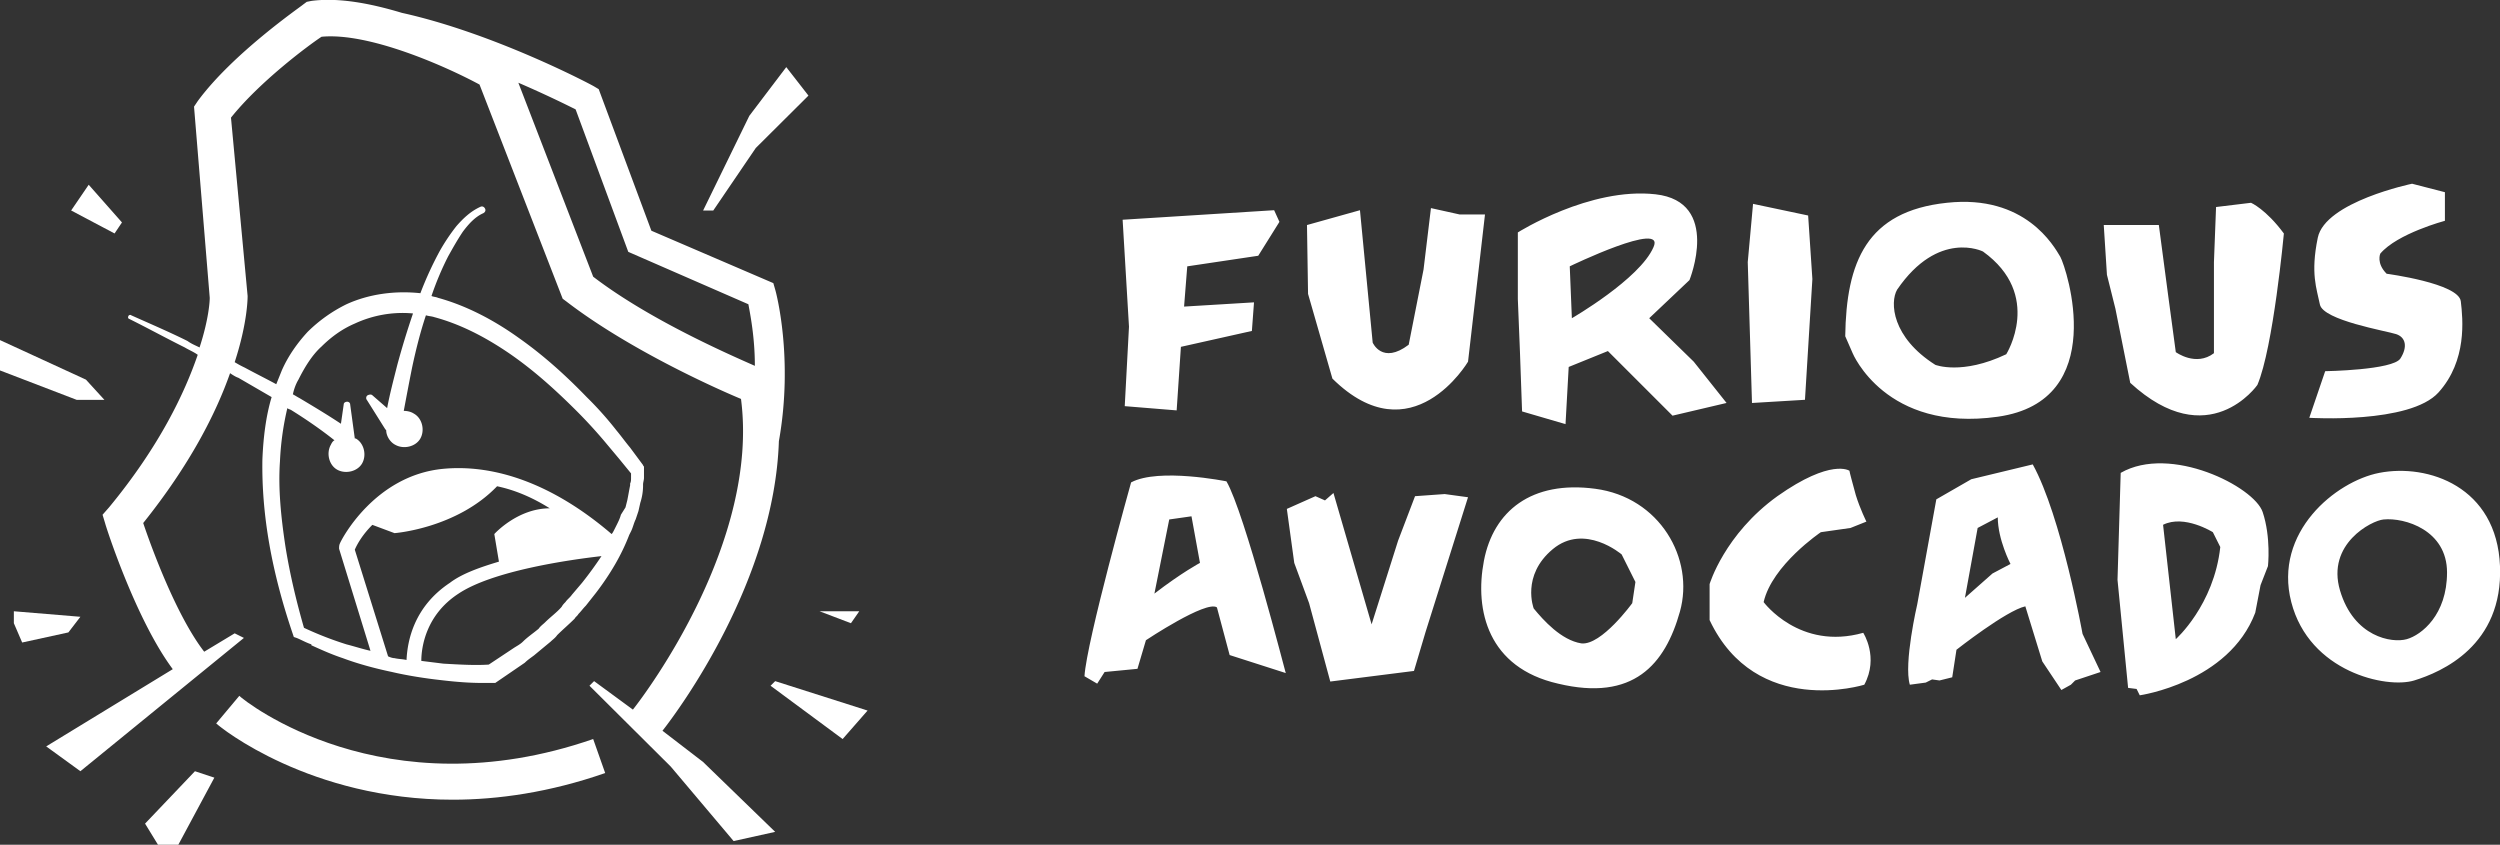 <svg width="219" height="74" fill="none" xmlns="http://www.w3.org/2000/svg"><rect width="100%" height="100%" fill="#333333" stroke="none"/><g clip-path="url(#clip0_825_4503)" fill="#fff"><path d="M98.342 19.25l.557 9.37-.372 6.959 4.548.371.372-5.567 6.218-1.392.186-2.505-6.126.371.278-3.525 6.219-.928 1.856-2.97-.464-1.02-13.272.835zM114.492 19.713l4.641-1.299 1.114 11.598s.835 1.948 3.155.186l1.3-6.588.649-5.381 2.506.556h2.228L128.6 31.682s-4.919 8.35-11.88 1.485l-2.135-7.423-.093-6.03zM148.369 31.68l-3.898-3.804 3.527-3.34s2.784-6.866-2.97-7.515c-5.755-.65-12.066 3.34-12.066 3.34v5.845l.186 4.64.185 5.195 3.806 1.114.278-5.01 3.434-1.392 5.662 5.66 4.733-1.114-2.877-3.619zm-10.674-3.804l-.185-4.546s8.446-4.082 7.332-1.67c-1.206 2.783-7.147 6.216-7.147 6.216zM153.567 17.857l-.464 5.104.371 12.34 4.641-.279.649-10.577-.371-5.567-4.826-1.02zM180.483 22.495c-.557-.928-3.063-5.474-9.931-4.732-7.054.742-8.818 5.196-8.91 11.69l.649 1.485s2.878 6.96 12.716 5.567c9.838-1.391 6.033-12.99 5.476-14.01zm-4.734 8.536c-3.898 1.856-6.218.928-6.218.928-3.806-2.412-3.991-5.474-3.341-6.588 3.619-5.288 7.517-3.34 7.517-3.34 5.291 3.804 2.042 9 2.042 9zM184.288 19.712h4.826l.836 6.31.649 4.824s1.764 1.3 3.342.093v-7.98l.185-4.824 3.063-.371s1.3.556 2.878 2.69c0 0-.929 10.021-2.321 13.268 0 0-4.269 6.124-11.138-.185l-1.299-6.495-.742-2.97-.279-4.36zM214.174 16.836v2.505s-4.176 1.114-5.661 2.877c0 0-.372.834.556 1.762 0 0 6.312.835 6.497 2.413.186 1.577.557 5.196-1.949 7.98-2.506 2.783-11.323 2.226-11.323 2.226l1.392-4.083s5.94-.092 6.59-1.113c.65-1.02.464-1.856-.371-2.134-.836-.278-6.404-1.206-6.683-2.598-.278-1.392-.835-2.69-.185-5.845.649-3.155 8.26-4.732 8.26-4.732l2.877.742zM107.437 42.166s-5.94-1.206-8.353.093c0 0-3.898 13.917-4.084 16.979l1.114.65.65-1.021 2.877-.278.742-2.506s5.291-3.525 6.219-2.876l1.114 4.175 4.919 1.578c0 .093-3.62-14.103-5.198-16.794zm-2.32 7.144s-1.578.835-3.991 2.69l1.299-6.494 1.949-.278.743 4.082zM112.728 44.58l2.506-1.114.835.371.742-.65 3.342 11.506 2.32-7.33 1.485-3.897 2.599-.186 2.042.279-3.713 11.783-1.021 3.433-7.332.928-1.856-6.866-1.3-3.526-.649-4.732zM139.736 42.816c-5.569-.742-8.91 1.948-9.745 6.31-.836 4.36.371 9.37 6.497 10.762 6.59 1.578 9.374-1.67 10.673-6.31 1.3-4.638-1.763-10.02-7.425-10.762zm3.249 10.02s-2.692 3.712-4.455 3.526c-1.764-.278-3.342-2.04-4.177-3.061 0 0-1.114-2.877 1.671-5.196 2.784-2.32 6.033.464 6.033.464l1.206 2.412-.278 1.856zM162.012 41.239c0 .093.279 1.113.557 2.134.371 1.206.928 2.32.928 2.32l-1.392.556-2.599.371s-4.269 2.876-5.012 6.124c0 0 3.156 4.268 8.725 2.69 0 0 1.392 2.135.093 4.547 0 0-9.467 2.969-13.551-5.66v-3.154s1.299-4.361 5.94-7.702c4.733-3.34 6.311-2.226 6.311-2.226zM184.009 58.867l-1.578-3.34s-1.856-10.299-4.362-14.845l-5.384 1.299-3.063 1.762-1.67 9.186s-1.207 5.196-.65 7.052l1.392-.186.557-.278.65.092 1.114-.278.371-2.412s4.362-3.433 6.033-3.804l1.485 4.824 1.671 2.505.835-.463.371-.372 2.228-.742zm-9.467-8.629l-2.414 2.134 1.114-6.123 1.764-.928c0 1.948 1.113 4.082 1.113 4.082l-1.577.835zM198.674 49.589s.278-2.505-.464-4.732c-.743-2.227-8.075-5.938-12.437-3.433l-.279 9.371.928 9.464.743.093.278.557s7.797-1.114 10.117-7.237l.464-2.413.65-1.67zm-8.075 6.402l-1.114-10.02c1.856-.928 4.362.649 4.362.649l.65 1.299c-.557 5.103-3.898 8.072-3.898 8.072zM208.419 41.424c-3.805.742-9.281 5.196-7.703 11.32 1.578 6.123 8.353 7.608 10.766 6.866 2.414-.743 7.797-3.062 7.518-10.021-.278-6.959-6.311-9-10.581-8.165zm2.414 14.567c-1.3.371-4.641-.185-5.848-4.268-1.206-4.082 2.785-6.124 3.806-6.216 1.856-.186 5.569.927 5.569 4.639 0 3.711-2.228 5.474-3.527 5.845z"/></g><g clip-path="url(#clip1_825_4503)" fill="#fff"><path d="M20.963 60.955l-2.024 2.416c.405.402 8.256 6.683 20.72 6.683 3.966 0 8.499-.644 13.355-2.335l-1.052-2.98c-18.373 6.362-30.514-3.3-31-3.784z"/><path d="M58.032 64.015c1.457-1.852 9.793-13.125 10.198-25.364 1.295-7.247-.243-13.045-.324-13.287l-.162-.563-10.683-4.59-4.614-12.4-.404-.242c-.405-.242-8.822-4.67-16.835-6.442C32.537.322 29.704-.242 27.276.08l-.405.081-.324.242c-.162.16-6.15 4.267-9.226 8.454l-.324.484 1.376 16.748c0 .322-.081 1.852-.89 4.348-.324-.16-.729-.322-1.053-.563-1.618-.805-3.318-1.53-4.937-2.255-.08-.08-.243 0-.243.08-.08.081 0 .242.081.242 1.619.805 3.238 1.691 4.856 2.496.405.242.81.403 1.134.644-1.134 3.302-3.319 7.972-7.77 13.367l-.567.644.243.806c.08.322 2.67 8.374 5.908 12.722L4.047 65.384l2.995 2.174 14.325-11.676-.809-.402-2.67 1.61c-2.429-3.14-4.614-9.099-5.343-11.273 4.128-5.153 6.394-9.663 7.608-13.125.243.161.486.322.729.403l2.913 1.69c-.485 1.611-.728 3.463-.809 5.476-.08 4.831.81 9.824 2.671 15.3l.081.24.243.081c.404.161.81.403 1.295.564v.08c.89.403 1.78.806 2.752 1.128 1.295.483 2.752.886 4.29 1.208 1.375.322 2.913.563 4.37.724 1.376.162 2.509.242 3.642.242h1.052l2.59-1.772c.243-.241.486-.402.81-.644.485-.402.97-.805 1.457-1.207.161-.162.404-.323.566-.564.486-.483 1.052-.966 1.538-1.45.08-.16.243-.241.324-.402.242-.242.404-.483.647-.725l.89-1.127c1.295-1.691 2.267-3.382 2.914-5.073l.162-.322c.162-.322.243-.725.405-1.047l.243-.725.162-.724a4.931 4.931 0 00.242-1.45v-.16c0-.162.081-.403.081-.565v-.16-.322V40.905c0-.081-.08-.081-.08-.162l-1.134-1.53c-.404-.483-.81-1.047-1.214-1.53a30.069 30.069 0 00-2.59-2.898c-2.023-2.094-3.966-3.785-5.908-5.154-2.348-1.69-4.776-2.899-7.123-3.543-.162-.08-.404-.08-.566-.16a26.12 26.12 0 011.456-3.463c.405-.725.81-1.45 1.296-2.175.485-.644 1.052-1.288 1.78-1.61.162-.08.243-.242.162-.402-.08-.162-.243-.242-.405-.162-.89.403-1.538 1.047-2.104 1.691a16.99 16.99 0 00-1.457 2.175 30.668 30.668 0 00-1.7 3.703c-2.266-.241-4.532.081-6.474.967a12.961 12.961 0 00-3.4 2.416c-.89.966-1.7 2.093-2.266 3.381l-.486 1.208c-.89-.483-1.861-.966-2.752-1.45a8.816 8.816 0 01-.89-.482c1.133-3.463 1.133-5.637 1.133-5.798l-1.457-15.621c2.51-3.14 6.718-6.281 7.932-7.086 4.209-.403 11.008 2.657 13.84 4.187l7.285 18.762.324.241c5.341 4.107 12.788 7.489 15.297 8.536 1.618 12.48-8.256 25.686-9.47 27.216l-3.4-2.496-.404.403 7.122 7.086 5.504 6.522 3.642-.805-6.313-6.12-3.561-2.738zM32.618 45.978l1.942.725s5.423-.403 8.984-4.107c1.538.322 3.076.967 4.614 1.933-2.833 0-4.857 2.254-4.857 2.254l.405 2.416c-1.619.483-3.237 1.047-4.29 1.852-3.156 2.094-3.723 5.073-3.804 6.764-.323-.08-.728-.08-1.052-.161-.162 0-.404-.08-.566-.161l-2.914-9.34c.243-.564.728-1.37 1.538-2.175zm18.372 5.073l-.89 1.047c-.162.241-.405.403-.566.644-.081.08-.243.242-.324.403-.405.483-.971.885-1.457 1.368-.162.162-.405.323-.567.564-.485.403-.97.725-1.376 1.128-.242.241-.566.402-.809.563l-2.185 1.45c-1.214.08-2.51 0-3.966-.081l-1.943-.242c0-1.207.405-4.026 3.238-5.878 2.994-2.013 9.712-2.979 12.545-3.301a33.273 33.273 0 01-1.7 2.335zM26.143 33.256c.566-1.128 1.214-2.175 2.023-2.9.81-.804 1.78-1.53 2.914-2.012a9.936 9.936 0 015.099-.886 73.463 73.463 0 00-1.376 4.51c-.324 1.288-.647 2.496-.89 3.784l-1.295-1.128c-.081-.08-.243-.08-.405 0-.162.081-.162.323-.08.403l1.618 2.577.08.08c0 .483.325 1.047.81 1.289.729.402 1.78.16 2.185-.564.405-.725.162-1.771-.566-2.174-.243-.161-.567-.242-.89-.242.242-1.288.485-2.576.728-3.784.324-1.53.728-3.14 1.214-4.59.243.08.486.08.729.161 2.104.564 4.29 1.61 6.636 3.221 1.862 1.288 3.642 2.818 5.747 4.912.89.886 1.78 1.852 2.59 2.818l1.214 1.45 1.052 1.288v.402c0 .162 0 .323-.08.484v.16c-.082.403-.163.886-.244 1.29l-.162.643-.404.644c-.081.322-.243.645-.405.967l-.162.322c-.08.16-.162.322-.243.402-5.26-4.509-10.36-6.12-14.73-5.717-6.07.564-8.984 6.281-9.065 6.523-.081.16-.081.322-.081.483l2.752 8.938c-.729-.161-1.457-.403-2.105-.564a29.712 29.712 0 01-3.723-1.45c-.647-2.254-1.214-4.59-1.618-7.085-.405-2.657-.648-5.154-.486-7.489.08-1.771.324-3.301.648-4.67.08.08.161.08.323.16 1.295.806 2.59 1.692 3.804 2.658-.162.08-.242.242-.323.403-.405.724-.162 1.771.566 2.174.728.402 1.78.16 2.185-.564s.162-1.771-.566-2.174h-.081l-.405-2.98c0-.16-.162-.24-.243-.24-.162 0-.323.08-.323.24l-.243 1.692c-1.214-.806-2.428-1.53-3.642-2.255-.162-.08-.405-.242-.567-.322.081-.403.243-.886.486-1.288zm25.819-9.019l-6.556-16.99c2.428 1.047 4.209 1.932 5.018 2.335l4.613 12.481 10.522 4.59c.162.886.567 2.899.567 5.395-2.186-.967-9.227-4.026-14.164-7.81z"/><path d="M67.906 59.668l-.405.403 6.313 4.67L76 62.245l-8.093-2.577zM75.272 53.547h-3.48l2.751 1.047.728-1.047zM66.206 12.965l4.614-4.59-1.943-2.496-3.237 4.268-4.047 8.293h.89l3.723-5.475zM12.707 72.148L13.84 74h1.78l3.157-5.878-1.7-.563-4.37 4.59zM7.041 54.03l-5.827-.483v1.047l.728 1.69L5.99 55.4l1.052-1.369zM9.146 35.027l-1.619-1.772L0 29.793v2.657l6.718 2.577h2.428zM10.684 19.485L7.77 16.184l-1.538 2.254 3.804 2.013.648-.966z"/></g><defs><clipPath id="clip0_825_4503"><path fill="#fff" transform="translate(95 16)" d="M0 0h124v45H0z"/></clipPath><clipPath id="clip1_825_4503"><path fill="#fff" d="M0 0h76v74H0z"/></clipPath></defs></svg>